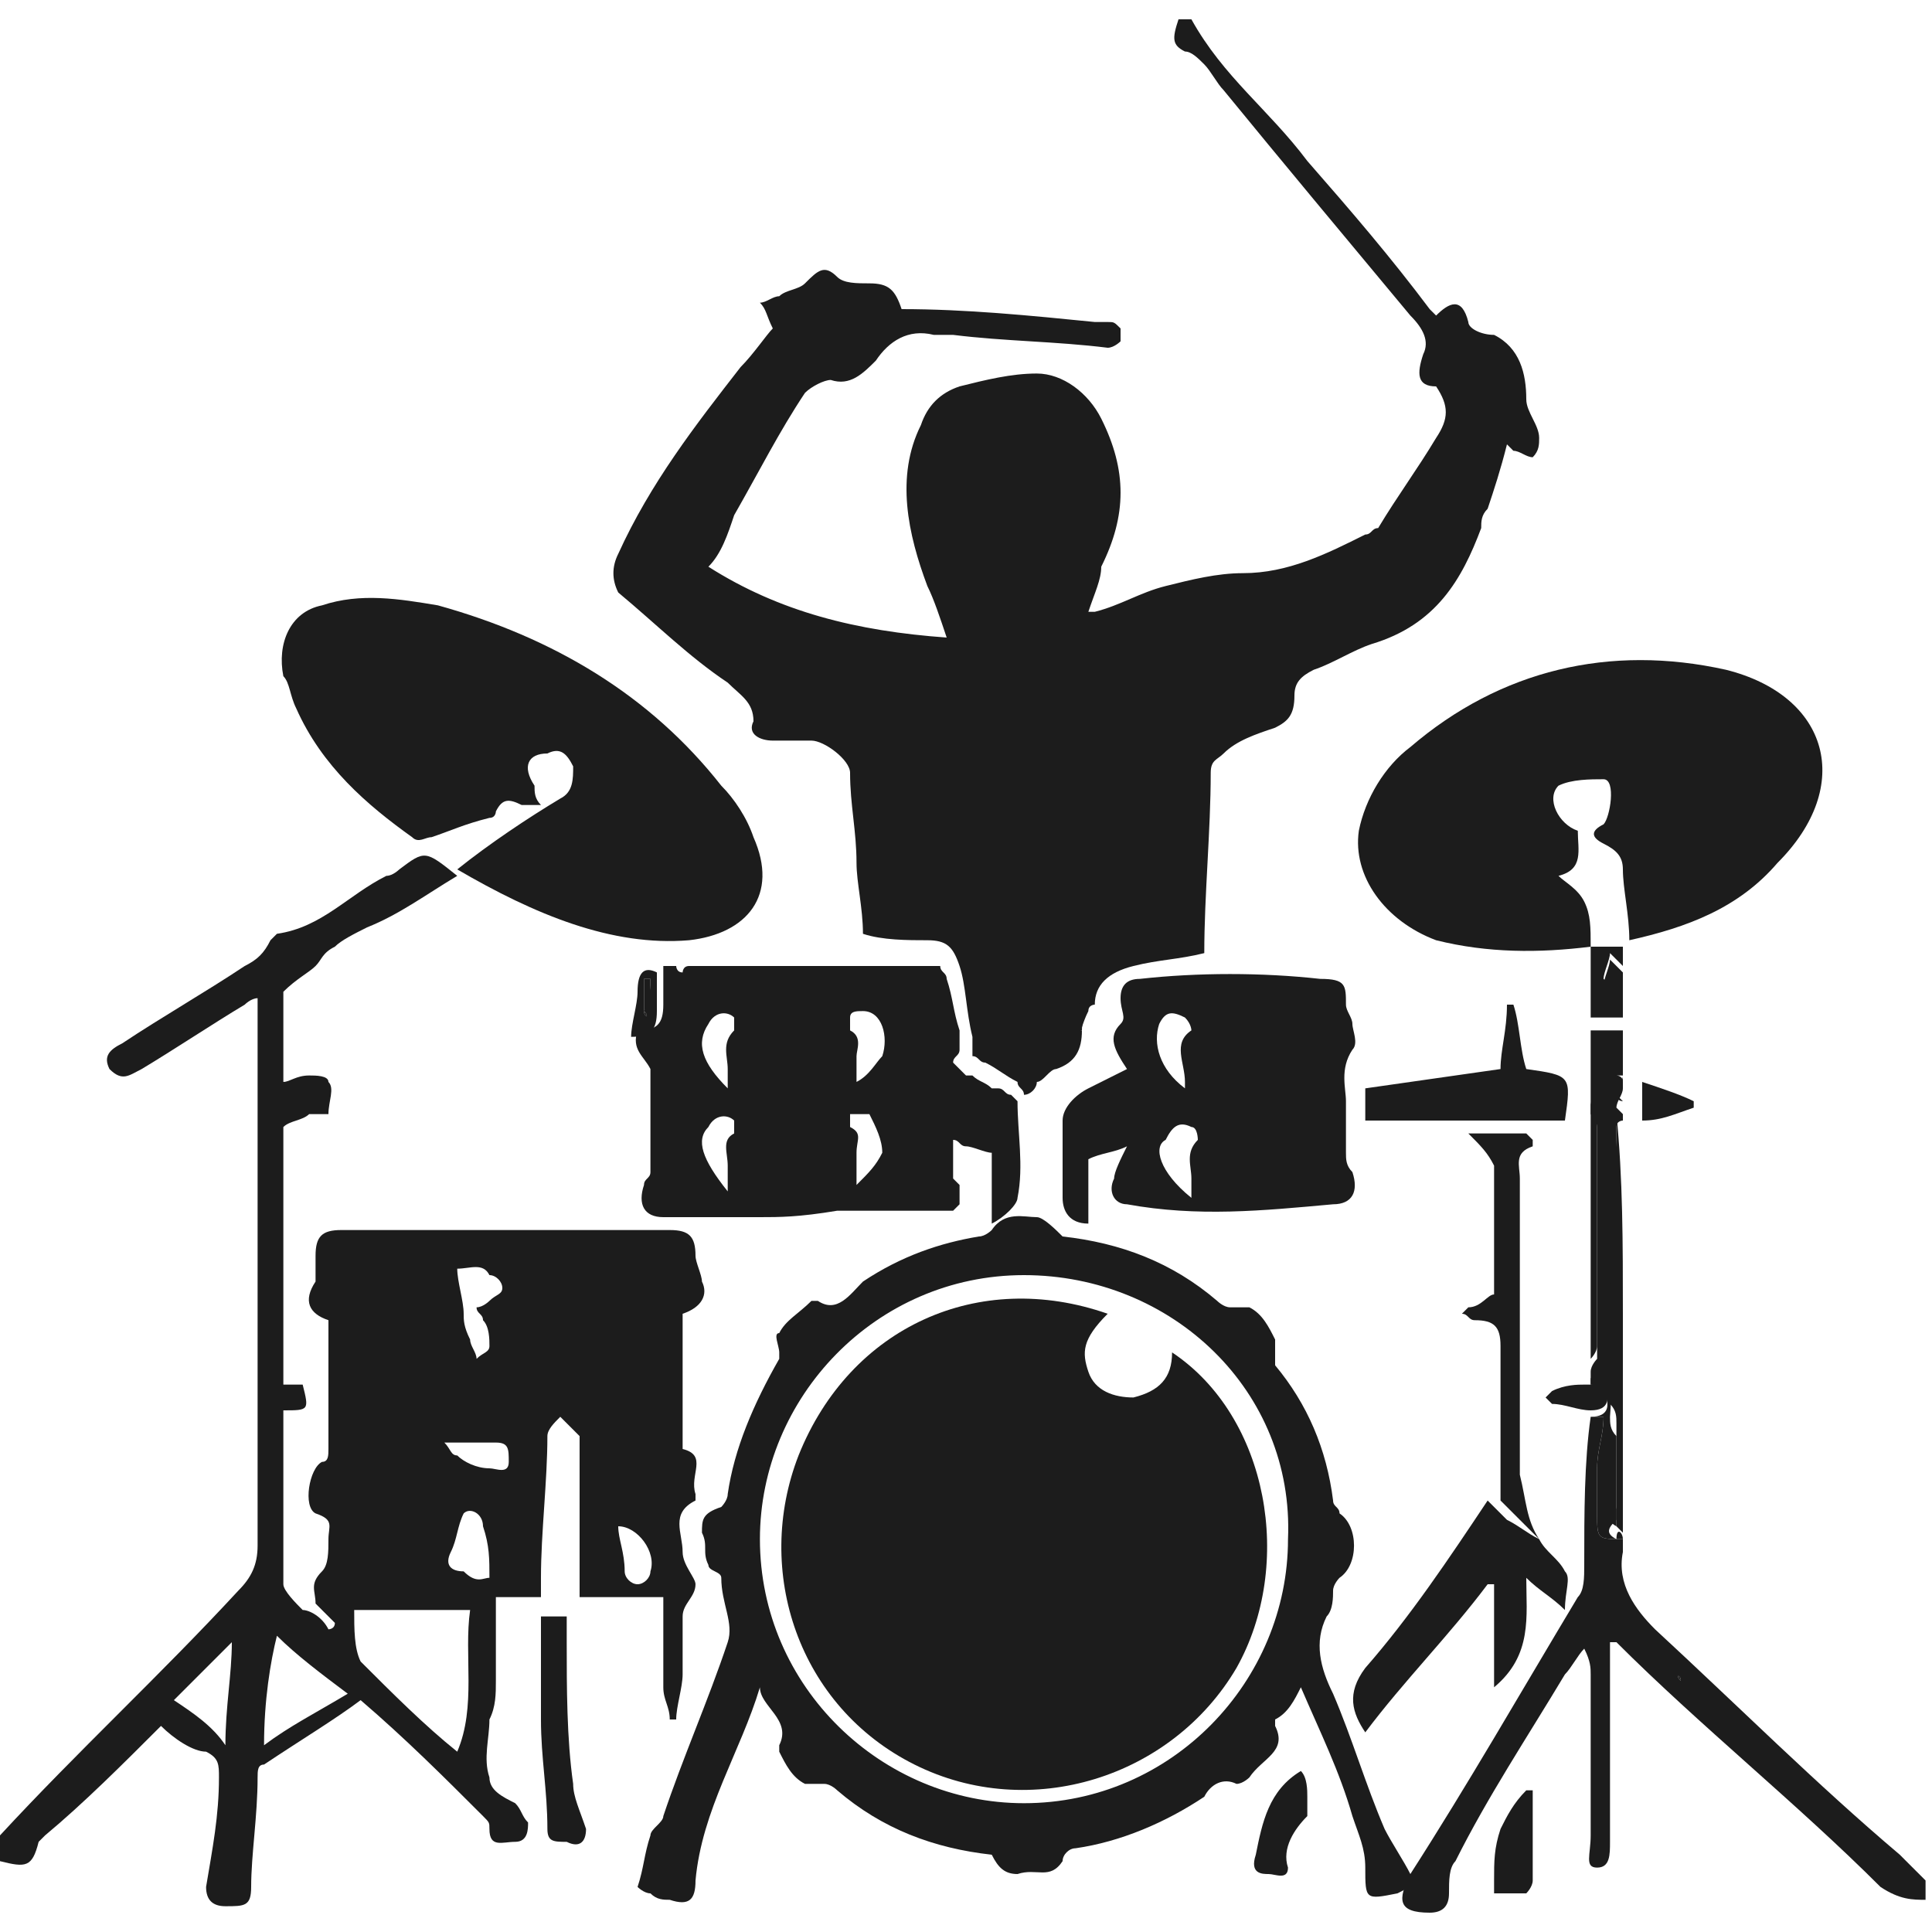 <?xml version="1.0" encoding="utf-8"?>
<!-- Generator: Adobe Illustrator 19.0.0, SVG Export Plug-In . SVG Version: 6.00 Build 0)  -->
<svg version="1.1" id="drummer-icon" xmlns="http://www.w3.org/2000/svg" xmlns:xlink="http://www.w3.org/1999/xlink" x="0px"
	 y="0px" viewBox="0 0 30 30" style="enable-background:new 0 0 30 30;" xml:space="preserve">
<style type="text/css">
	.st0{fill:#1C1C1C;}
</style>
<g id="drummer">
	<path id="XMLID_431_" class="st0" d="M16.8,16c0,0.3-0.1,0.5-0.4,0.6c-0.1,0-0.2,0.2-0.3,0.2C16.1,16.9,16,17,15.9,17
		c0-0.1-0.1-0.1-0.1-0.2c-0.2-0.1-0.3-0.2-0.5-0.3c-0.1,0-0.1-0.1-0.2-0.1c0-0.1,0-0.2,0-0.3c-0.1-0.4-0.1-0.8-0.2-1.1
		c-0.1-0.3-0.2-0.4-0.5-0.4c-0.3,0-0.7,0-1-0.1c0-0.4-0.1-0.8-0.1-1.1c0-0.5-0.1-0.9-0.1-1.4c0-0.2-0.4-0.5-0.6-0.5
		c-0.2,0-0.4,0-0.6,0c-0.2,0-0.4-0.1-0.3-0.3c0-0.3-0.2-0.4-0.4-0.6c-0.6-0.4-1.1-0.9-1.7-1.4C9.5,9,9.5,8.8,9.6,8.6
		c0.5-1.1,1.2-2,1.9-2.9c0.2-0.2,0.4-0.5,0.5-0.6c-0.1-0.2-0.1-0.3-0.2-0.4c0.1,0,0.2-0.1,0.3-0.1c0.1-0.1,0.3-0.1,0.4-0.2
		c0.2-0.2,0.3-0.3,0.5-0.1c0.1,0.1,0.3,0.1,0.5,0.1c0.3,0,0.4,0.1,0.5,0.4C15,4.8,16,4.9,17,5C17,5,17.1,5,17.2,5
		c0.1,0,0.1,0,0.2,0.1c0,0.1,0,0.1,0,0.2c0,0-0.1,0.1-0.2,0.1c-0.8-0.1-1.6-0.1-2.4-0.2c-0.1,0-0.2,0-0.3,0
		c-0.4-0.1-0.7,0.1-0.9,0.4c-0.2,0.2-0.4,0.4-0.7,0.3c-0.1,0-0.3,0.1-0.4,0.2c-0.4,0.6-0.7,1.2-1.1,1.9c-0.1,0.3-0.2,0.6-0.4,0.8
		c1.1,0.7,2.3,1,3.7,1.1c-0.1-0.3-0.2-0.6-0.3-0.8c-0.3-0.8-0.5-1.7-0.1-2.5c0.1-0.3,0.3-0.5,0.6-0.6c0.4-0.1,0.8-0.2,1.2-0.2
		c0.4,0,0.8,0.3,1,0.7c0.4,0.8,0.4,1.5,0,2.3C17.1,9,17,9.2,16.9,9.5c0,0,0,0,0.1,0c0.4-0.1,0.7-0.3,1.1-0.4
		c0.4-0.1,0.8-0.2,1.2-0.2c0.7,0,1.3-0.3,1.9-0.6c0.1,0,0.1-0.1,0.2-0.1c0.3-0.5,0.6-0.9,0.9-1.4c0.2-0.3,0.2-0.5,0-0.8
		C22,6,22,5.8,22.1,5.5c0.1-0.2,0-0.4-0.2-0.6c-1-1.2-2-2.4-2.9-3.5c-0.1-0.1-0.2-0.3-0.3-0.4c-0.1-0.1-0.2-0.2-0.3-0.2
		c-0.2-0.1-0.2-0.2-0.1-0.5c0.1,0,0.2,0,0.2,0c0.5,0.9,1.2,1.4,1.8,2.2C21,3.3,21.6,4,22.2,4.8c0,0,0.1,0.1,0.1,0.1
		c0.2-0.2,0.4-0.3,0.5,0.1c0,0.1,0.2,0.2,0.4,0.2c0.4,0.2,0.5,0.6,0.5,1c0,0.2,0.2,0.4,0.2,0.6c0,0.1,0,0.2-0.1,0.3
		c-0.1,0-0.2-0.1-0.3-0.1c0,0-0.1-0.1-0.1-0.1c-0.1,0.4-0.2,0.7-0.3,1C23,8,23,8.1,23,8.2c-0.3,0.8-0.7,1.5-1.7,1.8
		c-0.3,0.1-0.6,0.3-0.9,0.4c-0.2,0.1-0.3,0.2-0.3,0.4c0,0.3-0.1,0.4-0.3,0.5c-0.3,0.1-0.6,0.2-0.8,0.4c-0.1,0.1-0.2,0.1-0.2,0.3
		c0,0.9-0.1,1.9-0.1,2.8c-0.4,0.1-0.7,0.1-1.1,0.2c-0.4,0.1-0.6,0.3-0.6,0.6c0,0-0.1,0-0.1,0.1c-0.1,0.2-0.1,0.3-0.2,0.5
		C16.7,16,16.7,16,16.8,16z"/>
	<path id="XMLID_422_" class="st0" d="M4.9,24.9c0-0.2-0.1-0.3,0.1-0.5c0.1-0.1,0.1-0.3,0.1-0.5c0-0.2,0.1-0.3-0.2-0.4
		c-0.2-0.1-0.1-0.7,0.1-0.8c0.1,0,0.1-0.1,0.1-0.2c0-0.7,0-1.3,0-2c-0.3-0.1-0.4-0.3-0.2-0.6c0-0.1,0-0.2,0-0.4
		c0-0.3,0.1-0.4,0.4-0.4c1.7,0,3.4,0,5.1,0c0.3,0,0.4,0.1,0.4,0.4c0,0.1,0.1,0.3,0.1,0.4c0.1,0.2,0,0.4-0.3,0.5c0,0.6,0,1.3,0,1.9
		c0,0.1,0,0.1,0,0.2c0.4,0.1,0.1,0.4,0.2,0.7c0,0,0,0.1,0,0.1c-0.4,0.2-0.2,0.5-0.2,0.8c0,0.2,0.2,0.4,0.2,0.5
		c0,0.2-0.2,0.3-0.2,0.5c0,0.3,0,0.6,0,0.9c0,0.2-0.1,0.5-0.1,0.7c0,0-0.1,0-0.1,0c0-0.2-0.1-0.3-0.1-0.5c0-0.4,0-0.9,0-1.4
		c-0.5,0-0.9,0-1.3,0c0-0.4,0-0.8,0-1.2c0-0.4,0-0.7,0-1.1c0-0.1,0-0.2,0-0.2c-0.1-0.1-0.2-0.2-0.3-0.3c-0.1,0.1-0.2,0.2-0.2,0.3
		c0,0.7-0.1,1.5-0.1,2.2c0,0.1,0,0.2,0,0.3c-0.3,0-0.5,0-0.7,0c0,0.5,0,0.9,0,1.3c0,0.2,0,0.4-0.1,0.6c0,0.3-0.1,0.6,0,0.9
		c0,0.2,0.2,0.3,0.4,0.4c0.1,0.1,0.1,0.2,0.2,0.3c0,0.1,0,0.3-0.2,0.3c-0.2,0-0.4,0.1-0.4-0.2c0-0.1,0-0.1-0.1-0.2
		c-0.6-0.6-1.2-1.2-1.9-1.8c-0.4,0.3-0.9,0.6-1.5,1c-0.1,0-0.1,0.1-0.1,0.2c0,0.6-0.1,1.2-0.1,1.7c0,0.3-0.1,0.3-0.4,0.3
		c-0.2,0-0.3-0.1-0.3-0.3c0.1-0.6,0.2-1.1,0.2-1.7c0-0.2,0-0.3-0.2-0.4C3,27.2,2.7,27,2.5,26.8c-0.6,0.6-1.2,1.2-1.8,1.7
		c0,0-0.1,0.1-0.1,0.1C0.5,29,0.4,29,0,28.9c0-0.1,0-0.3,0-0.4c1.2-1.3,2.5-2.5,3.7-3.8C3.9,24.5,4,24.3,4,24c0-2.8,0-5.5,0-8.3
		c0-0.1,0-0.1,0-0.2c-0.1,0-0.2,0.1-0.2,0.1c-0.5,0.3-1.1,0.7-1.6,1c-0.2,0.1-0.3,0.2-0.5,0c-0.1-0.2,0-0.3,0.2-0.4
		c0.6-0.4,1.3-0.8,1.9-1.2c0.2-0.1,0.3-0.2,0.4-0.4c0,0,0.1-0.1,0.1-0.1C5,14.4,5.4,13.9,6,13.6c0.1,0,0.2-0.1,0.2-0.1
		c0.4-0.3,0.4-0.3,0.9,0.1c-0.5,0.3-0.9,0.6-1.4,0.8c-0.2,0.1-0.4,0.2-0.5,0.3C5,14.8,5,14.9,4.9,15c-0.1,0.1-0.3,0.2-0.5,0.4
		c0,0.4,0,0.9,0,1.4c0.1,0,0.2-0.1,0.4-0.1c0.1,0,0.3,0,0.3,0.1c0.1,0.1,0,0.3,0,0.5c-0.1,0-0.2,0-0.3,0c0,0,0,0,0,0
		c-0.1,0.1-0.3,0.1-0.4,0.2c0,1.3,0,2.6,0,4c0.1,0,0.2,0,0.3,0c0.1,0.4,0.1,0.4-0.3,0.4c0,0.9,0,1.8,0,2.7c0,0.1,0.2,0.3,0.3,0.4
		C4.8,25,5,25.1,5.1,25.3c0,0,0.1,0,0.1-0.1C5.1,25.1,5,25,4.9,24.9z M7.1,27.2c0.3-0.7,0.1-1.5,0.2-2.2c-0.6,0-1.1,0-1.8,0
		c0,0.3,0,0.6,0.1,0.8C6.1,26.3,6.6,26.8,7.1,27.2z M4.1,27.1c0.4-0.3,0.8-0.5,1.3-0.8c-0.4-0.3-0.8-0.6-1.1-0.9
		C4.2,25.8,4.1,26.4,4.1,27.1z M2.7,26.4c0.3,0.2,0.6,0.4,0.8,0.7c0-0.6,0.1-1.1,0.1-1.6C3.3,25.8,3,26.1,2.7,26.4z M7.1,19.7
		c0,0.2,0.1,0.5,0.1,0.7c0,0.1,0,0.2,0.1,0.4c0,0.1,0.1,0.2,0.1,0.3c0.1-0.1,0.2-0.1,0.2-0.2c0-0.1,0-0.3-0.1-0.4
		c0-0.1-0.1-0.1-0.1-0.2c0.1,0,0.2-0.1,0.2-0.1c0.1-0.1,0.2-0.1,0.2-0.2c0-0.1-0.1-0.2-0.2-0.2C7.5,19.6,7.3,19.7,7.1,19.7z
		 M7.6,24.5c0-0.3,0-0.5-0.1-0.8c0-0.2-0.2-0.3-0.3-0.2c-0.1,0.2-0.1,0.4-0.2,0.6c-0.1,0.2,0,0.3,0.2,0.3
		C7.4,24.6,7.5,24.5,7.6,24.5z M9.6,23.7c0,0.2,0.1,0.4,0.1,0.7c0,0.1,0.1,0.2,0.2,0.2c0.1,0,0.2-0.1,0.2-0.2
		C10.2,24.1,9.9,23.7,9.6,23.7z M6.9,22.4C7,22.5,7,22.6,7.1,22.6c0.1,0.1,0.3,0.2,0.5,0.2c0.1,0,0.3,0.1,0.3-0.1
		c0-0.2,0-0.3-0.2-0.3C7.4,22.4,7.2,22.4,6.9,22.4z"/>
	<path id="XMLID_419_" class="st0" d="M24.7,28.5c0-0.8,0-1.6,0-2.5c0-0.1,0-0.2-0.1-0.4c-0.1,0.1-0.2,0.3-0.3,0.4
		c-0.6,1-1.2,1.9-1.7,2.9c-0.1,0.1-0.1,0.3-0.1,0.5c0,0.2-0.1,0.3-0.3,0.3c-0.5,0-0.5-0.2-0.3-0.6c0.9-1.4,1.7-2.8,2.6-4.3
		c0.1-0.1,0.1-0.3,0.1-0.5c0-0.8,0-1.6,0.1-2.3c0.1,0,0.2,0,0.2,0c0,0.3-0.1,0.5-0.1,0.8c0,0.2,0,0.5,0,0.7c0,0.4,0,0.4,0.4,0.4
		c0,0.1,0,0.1,0,0.2c-0.1,0.5,0.2,0.9,0.5,1.2c1.3,1.2,2.5,2.4,3.8,3.5c0.1,0.1,0.3,0.3,0.4,0.4c0,0.1,0,0.2,0,0.3
		c-0.2,0-0.4,0-0.7-0.2c-1.3-1.3-2.8-2.5-4.1-3.8c0,0,0,0-0.1,0c0,0.3,0,0.5,0,0.8c0,0.8,0,1.6,0,2.3c0,0.2,0,0.4-0.2,0.4
		C24.6,29,24.7,28.8,24.7,28.5C24.7,28.5,24.7,28.5,24.7,28.5z M26.1,26.1C26.1,26.1,26.1,26.1,26.1,26.1
		C26.1,26.1,26.1,26.1,26.1,26.1C26.1,26,26.1,26,26.1,26.1C26.1,26,26,26,26.1,26.1C26.1,26,26.1,26,26.1,26.1z"/>
	<path id="XMLID_418_" class="st0" d="M7.1,13.5c0.5-0.4,1.1-0.8,1.6-1.1c0.2-0.1,0.2-0.3,0.2-0.5c-0.1-0.2-0.2-0.3-0.4-0.2
		c-0.3,0-0.4,0.2-0.2,0.5c0,0.1,0,0.2,0.1,0.3c-0.1,0-0.2,0-0.3,0c-0.2-0.1-0.3-0.1-0.4,0.1c0,0,0,0.1-0.1,0.1
		C7.2,12.8,7,12.9,6.7,13c-0.1,0-0.2,0.1-0.3,0c-0.7-0.5-1.4-1.1-1.8-2c-0.1-0.2-0.1-0.4-0.2-0.5c-0.1-0.5,0.1-1,0.6-1.1
		c0.6-0.2,1.2-0.1,1.8,0c1.8,0.5,3.3,1.4,4.4,2.8c0.2,0.2,0.4,0.5,0.5,0.8c0.4,0.9-0.1,1.5-1,1.6C9.5,14.7,8.3,14.2,7.1,13.5z"/>
	<path id="XMLID_417_" class="st0" d="M24.7,14.7c-0.8,0.1-1.6,0.1-2.4-0.1c-0.8-0.3-1.3-1-1.2-1.7c0.1-0.5,0.4-1,0.8-1.3
		c1.4-1.2,3.1-1.6,4.9-1.2c1.6,0.4,2,1.8,0.8,3c-0.6,0.7-1.4,1-2.3,1.2c0-0.4-0.1-0.8-0.1-1.1c0-0.2-0.1-0.3-0.3-0.4
		c-0.2-0.1-0.2-0.2,0-0.3c0.1-0.1,0.2-0.7,0-0.7c-0.2,0-0.5,0-0.7,0.1c-0.2,0.2,0,0.6,0.3,0.7c0,0.3,0.1,0.6-0.3,0.7
		c0.1,0.1,0.3,0.2,0.4,0.4C24.7,14.2,24.7,14.4,24.7,14.7C24.7,14.7,24.7,14.7,24.7,14.7z"/>
	<path id="XMLID_414_" class="st0" d="M16.5,19.2c0.9,0.1,1.7,0.4,2.4,1c0,0,0.1,0.1,0.2,0.1c0.1,0,0.3,0,0.3,0
		c0.2,0.1,0.3,0.3,0.4,0.5c0,0.1,0,0.2,0,0.4c0.5,0.6,0.8,1.3,0.9,2.1c0,0.1,0.1,0.1,0.1,0.2c0.3,0.2,0.3,0.8,0,1
		c0,0-0.1,0.1-0.1,0.2c0,0.1,0,0.3-0.1,0.4c-0.2,0.4-0.1,0.8,0.1,1.2c0.3,0.7,0.5,1.4,0.8,2.1c0.1,0.2,0.3,0.5,0.4,0.7
		c0,0.2,0,0.2-0.2,0.3c-0.5,0.1-0.5,0.1-0.5-0.4c0-0.3-0.1-0.5-0.2-0.8c-0.2-0.7-0.5-1.3-0.8-2c-0.1,0.2-0.2,0.4-0.4,0.5
		c0,0,0,0.1,0,0.1c0.2,0.4-0.2,0.5-0.4,0.8c0,0-0.1,0.1-0.2,0.1c-0.2-0.1-0.4,0-0.5,0.2c-0.6,0.4-1.3,0.7-2,0.8
		c-0.1,0-0.2,0.1-0.2,0.2c-0.2,0.3-0.4,0.1-0.7,0.2c-0.2,0-0.3-0.1-0.4-0.3c-0.9-0.1-1.7-0.4-2.4-1c0,0-0.1-0.1-0.2-0.1
		c-0.1,0-0.3,0-0.3,0c-0.2-0.1-0.3-0.3-0.4-0.5c0,0,0-0.1,0-0.1c0.2-0.4-0.3-0.6-0.3-0.9c-0.3,1-0.9,1.9-1,3c0,0.3-0.1,0.4-0.4,0.3
		c-0.1,0-0.2,0-0.3-0.1c-0.1,0-0.2-0.1-0.2-0.1c0.1-0.3,0.1-0.5,0.2-0.8c0-0.1,0.2-0.2,0.2-0.3c0.3-0.9,0.7-1.8,1-2.7
		c0.1-0.3-0.1-0.6-0.1-1c0-0.1-0.2-0.1-0.2-0.2c-0.1-0.2,0-0.3-0.1-0.5c0-0.2,0-0.3,0.3-0.4c0,0,0.1-0.1,0.1-0.2
		c0.1-0.7,0.4-1.4,0.8-2.1c0,0,0-0.1,0-0.1c0-0.1-0.1-0.3,0-0.3c0.1-0.2,0.3-0.3,0.5-0.5c0,0,0,0,0.1,0c0.3,0.2,0.5-0.1,0.7-0.3
		c0.6-0.4,1.2-0.6,1.8-0.7c0.1,0,0.2-0.1,0.2-0.1c0.2-0.3,0.5-0.2,0.7-0.2C16.2,18.9,16.4,19.1,16.5,19.2
		C16.5,19.2,16.5,19.2,16.5,19.2z M15.9,19.8c-2.3,0-4.1,1.9-4.1,4.1c0,2.3,1.9,4.1,4.1,4.1c2.3,0,4.1-1.9,4.1-4.1
		C20.1,21.6,18.2,19.8,15.9,19.8z"/>
	<path id="XMLID_408_" class="st0" d="M11.8,18.9c-0.1,0-0.2,0-0.3,0c-0.1,0-0.1,0-0.2,0c-0.1,0-0.2,0-0.2,0c0,0-0.1,0-0.1,0
		c-0.2,0-0.5,0-0.7,0c-0.3,0-0.4-0.2-0.3-0.5c0-0.1,0.1-0.1,0.1-0.2c0-0.1,0-0.1,0-0.2c0-0.4,0-0.8,0-1.2c0-0.1,0-0.1,0-0.2
		c-0.1-0.2-0.3-0.3-0.2-0.6c0.3,0,0.4-0.1,0.4-0.4c0-0.2,0-0.4,0-0.6c0.1,0,0.1,0,0.2,0c0,0,0,0.1,0.1,0.1c0,0,0-0.1,0.1-0.1
		c1.3,0,2.5,0,3.8,0c0,0,0.1,0,0.1,0c0,0.1,0.1,0.1,0.1,0.2c0.1,0.3,0.1,0.5,0.2,0.8c0,0.1,0,0.2,0,0.3c0,0.1-0.1,0.1-0.1,0.2
		c0.1,0.1,0.1,0.1,0.2,0.2c0,0,0.1,0,0.1,0c0,0,0,0,0,0c0.1,0.1,0.2,0.1,0.3,0.2c0,0,0,0,0.1,0c0.1,0,0.1,0.1,0.2,0.1
		c0,0,0.1,0.1,0.1,0.1c0,0.5,0.1,1,0,1.5c0,0.1-0.2,0.3-0.4,0.4c0-0.4,0-0.7,0-1.1c-0.1,0-0.3-0.1-0.4-0.1c-0.1,0-0.1-0.1-0.2-0.1
		c0,0.1,0,0.1,0,0.2c0,0,0,0.1,0,0.1c0,0,0,0.1,0,0.1c0,0.1,0,0.1,0,0.2c0,0,0.1,0.1,0.1,0.1c0,0.1,0,0.2,0,0.3c0,0-0.1,0.1-0.1,0.1
		c-0.6,0-1.2,0-1.8,0C12.4,18.9,12.1,18.9,11.8,18.9C11.8,18.9,11.8,18.9,11.8,18.9z M11.3,16.9c0-0.1,0-0.2,0-0.3
		c0-0.2-0.1-0.4,0.1-0.6c0,0,0-0.2,0-0.2c-0.1-0.1-0.3-0.1-0.4,0.1C10.8,16.2,10.9,16.5,11.3,16.9z M13.3,16.8
		C13.3,16.8,13.3,16.9,13.3,16.8c0.2-0.1,0.3-0.3,0.4-0.4c0.1-0.3,0-0.7-0.3-0.7c-0.1,0-0.2,0-0.2,0.1c0,0,0,0.2,0,0.2
		c0.2,0.1,0.1,0.3,0.1,0.4C13.3,16.5,13.3,16.7,13.3,16.8z M13.3,18.4C13.3,18.4,13.3,18.5,13.3,18.4c0.2-0.2,0.3-0.3,0.4-0.5
		c0-0.2-0.1-0.4-0.2-0.6c0,0-0.2,0-0.3,0c0,0,0,0.2,0,0.2c0.2,0.1,0.1,0.2,0.1,0.4C13.3,18.1,13.3,18.3,13.3,18.4z M11.3,18.5
		c0-0.2,0-0.3,0-0.4c0-0.2-0.1-0.4,0.1-0.5c0,0,0-0.2,0-0.2c-0.1-0.1-0.3-0.1-0.4,0.1C10.8,17.7,10.9,18,11.3,18.5z"/>
	<path id="XMLID_404_" class="st0" d="M17.5,17.8c-0.2,0.1-0.4,0.1-0.6,0.2c0,0.3,0,0.6,0,1c-0.3,0-0.4-0.2-0.4-0.4
		c0-0.4,0-0.8,0-1.2c0-0.2,0.2-0.4,0.4-0.5c0.2-0.1,0.4-0.2,0.6-0.3c-0.2-0.3-0.3-0.5-0.1-0.7c0.1-0.1,0-0.2,0-0.4
		c0-0.2,0.1-0.3,0.3-0.3c0.9-0.1,1.9-0.1,2.8,0c0.4,0,0.4,0.1,0.4,0.4c0,0.1,0.1,0.2,0.1,0.3c0,0.1,0.1,0.3,0,0.4
		c-0.2,0.3-0.1,0.6-0.1,0.8c0,0.3,0,0.5,0,0.8c0,0.1,0,0.2,0.1,0.3c0.1,0.3,0,0.5-0.3,0.5c-1.1,0.1-2.1,0.2-3.2,0
		c-0.2,0-0.3-0.2-0.2-0.4C17.3,18.2,17.4,18,17.5,17.8z M18.4,16.9c0-0.1,0-0.1,0-0.1c0-0.3-0.2-0.6,0.1-0.8c0,0,0-0.1-0.1-0.2
		c-0.2-0.1-0.3-0.1-0.4,0.1C17.9,16.2,18,16.6,18.4,16.9z M18.5,18.6c0-0.2,0-0.3,0-0.3c0-0.2-0.1-0.4,0.1-0.6c0,0,0-0.2-0.1-0.2
		c-0.2-0.1-0.3,0-0.4,0.2C17.9,17.8,18,18.2,18.5,18.6z"/>
	<path id="XMLID_403_" class="st0" d="M23.9,23.9c0.1,0.2,0.3,0.3,0.4,0.5c0.1,0.1,0,0.3,0,0.6c-0.2-0.2-0.4-0.3-0.6-0.5
		c0,0.6,0.1,1.2-0.5,1.7c0-0.5,0-1.1,0-1.6c0,0,0,0-0.1,0c-0.6,0.8-1.3,1.5-1.9,2.3c-0.2-0.3-0.3-0.6,0-1c0.7-0.8,1.3-1.7,1.9-2.6
		c0.1,0.1,0.2,0.2,0.3,0.3C23.6,23.7,23.7,23.8,23.9,23.9z"/>
	<path id="XMLID_402_" class="st0" d="M23.9,23.9c-0.1-0.1-0.2-0.2-0.3-0.3c-0.1-0.1-0.2-0.2-0.3-0.3c0-0.1,0-0.1,0-0.2
		c0,0,0,0,0-0.1c0-0.7,0-1.4,0-2.1c0-0.3-0.1-0.4-0.4-0.4c-0.1,0-0.1-0.1-0.2-0.1c0,0,0.1-0.1,0.1-0.1c0.2,0,0.3-0.2,0.4-0.2
		c0,0,0,0,0-0.1c0-0.5,0-1.1,0-1.6c0-0.1,0-0.2,0-0.3c-0.1-0.2-0.2-0.3-0.4-0.5c0.4,0,0.6,0,0.9,0c0,0,0.1,0.1,0.1,0.1
		c0,0,0,0.1,0,0.1c-0.3,0.1-0.2,0.3-0.2,0.5c0,0.6,0,1.3,0,1.9c0,0,0,0,0,0.1c0,0.1,0,0.1,0,0.2c0,0,0,0,0,0.1c0,0.8,0,1.6,0,2.3
		C23.7,23.3,23.7,23.6,23.9,23.9z"/>
	<path id="XMLID_401_" class="st0" d="M21.2,17.4c0-0.2,0-0.3,0-0.5c0.7-0.1,1.4-0.2,2.1-0.3c0-0.3,0.1-0.6,0.1-1c0,0,0.1,0,0.1,0
		c0.1,0.3,0.1,0.7,0.2,1c0.7,0.1,0.7,0.1,0.6,0.8C23.3,17.4,22.3,17.4,21.2,17.4z"/>
	<path id="XMLID_400_" class="st0" d="M25.2,23.9c-0.4,0-0.4,0-0.4-0.4c0-0.2,0-0.5,0-0.7c0-0.3,0.1-0.5,0.1-0.8c0,0-0.1,0-0.2,0
		c0,0,0,0,0,0c0.3,0,0.3-0.2,0.2-0.4c-0.1,0-0.1-0.1-0.2-0.1c0-0.1,0-0.2,0-0.2c0-0.1,0.1-0.2,0.1-0.2c0-1.2,0-2.4,0-3.6
		c0-0.1-0.1-0.2-0.1-0.2c0-0.4,0-0.9,0-1.3c0.2,0,0.3,0,0.5,0c0,0.2,0,0.5,0,0.7c0,0-0.1,0-0.1,0c0,0,0.1,0,0.1,0.1c0,0,0,0.1,0,0.1
		c0,0.1-0.1,0.2-0.1,0.3c0,0,0.1,0.1,0.1,0.1c0,0,0,0.1,0,0.1c0,0-0.1,0-0.1,0.1c0,0.1,0,0.3,0,0.4c0,1.4,0,2.7-0.1,4.1
		c0,0.1,0,0.2,0.1,0.3c0,0.4,0,0.9,0,1.3c-0.1,0.1-0.2,0.2,0,0.3C25.1,23.7,25.2,23.8,25.2,23.9C25.2,23.8,25.2,23.8,25.2,23.9z"/>
	<path id="XMLID_399_" class="st0" d="M8.4,25.1c0.1,0,0.3,0,0.4,0c0,0.1,0,0.3,0,0.4c0,0.7,0,1.5,0.1,2.2c0,0.2,0.1,0.4,0.2,0.7
		c0,0.2-0.1,0.3-0.3,0.2c-0.2,0-0.3,0-0.3-0.2c0-0.6-0.1-1.1-0.1-1.7C8.4,26.2,8.4,25.6,8.4,25.1z"/>
	<path id="XMLID_398_" class="st0" d="M20.2,27.5c0.1,0.1,0.1,0.3,0.1,0.4c0,0.1,0,0.3,0,0.3c-0.2,0.2-0.4,0.5-0.3,0.8
		c0,0.2-0.2,0.1-0.3,0.1c-0.1,0-0.3,0-0.2-0.3C19.6,28.3,19.7,27.8,20.2,27.5z"/>
	<path id="XMLID_397_" class="st0" d="M25.1,17.3C25.1,17.3,25.2,17.3,25.1,17.3c0.1,1,0.1,2,0.1,3.1c0,1.1,0,2.3,0,3.4
		c0,0-0.1-0.1-0.1-0.1c0-0.1,0-0.2,0-0.3c0-0.4,0-0.9,0-1.3c0-0.1,0-0.2-0.1-0.3c0-1.4,0-2.7,0.1-4.1C25.1,17.6,25.1,17.5,25.1,17.3
		z"/>
	<path id="XMLID_396_" class="st0" d="M23.8,27.8c0,0.5,0,1,0,1.4c0,0.1-0.1,0.2-0.1,0.2c-0.2,0-0.3,0-0.5,0c0,0,0-0.1,0-0.2
		c0-0.3,0-0.5,0.1-0.8c0.1-0.2,0.2-0.4,0.4-0.6C23.7,27.8,23.8,27.8,23.8,27.8z"/>
	<path id="XMLID_394_" class="st0" d="M24.7,17.1c0,0.1,0.1,0.2,0.1,0.2c0,1.2,0,2.4,0,3.6c0,0.1-0.1,0.2-0.1,0.2
		C24.7,19.8,24.7,18.5,24.7,17.1z"/>
	<path id="XMLID_393_" class="st0" d="M25.2,15.8c-0.2,0-0.3,0-0.5,0c0-0.4,0-0.8,0-1.1c0,0,0,0,0,0c0.2,0,0.3,0,0.5,0
		c0,0.1,0,0.2,0,0.3c-0.1-0.1-0.1-0.1-0.2-0.2c0,0.1-0.1,0.3-0.1,0.4c0,0,0,0.1,0,0.1c0,0,0,0,0,0c0,0,0,0,0-0.1
		c0.1,0.1,0.2,0.1,0.3,0.2C25.2,15.6,25.2,15.7,25.2,15.8z"/>
	<path id="XMLID_392_" class="st0" d="M25.5,17.4c0-0.2,0-0.4,0-0.6c0.3,0.1,0.6,0.2,0.8,0.3c0,0,0,0.1,0,0.1
		C26,17.3,25.8,17.4,25.5,17.4z"/>
	<path id="XMLID_391_" class="st0" d="M24.9,21.5c0.1,0.2,0.1,0.4-0.2,0.4c-0.2,0-0.4-0.1-0.6-0.1c0,0-0.1-0.1-0.1-0.1
		c0,0,0.1-0.1,0.1-0.1c0.2-0.1,0.4-0.1,0.5-0.1C24.8,21.5,24.8,21.5,24.9,21.5z"/>
	<path id="XMLID_388_" class="st0" d="M10.2,15.1c0,0.2,0,0.4,0,0.6c0,0.3-0.1,0.4-0.4,0.4c0-0.2,0.1-0.5,0.1-0.7
		C9.9,15.1,10,15,10.2,15.1z M10,15.7C10,15.8,10.1,15.8,10,15.7c0.1-0.2,0.1-0.4,0.1-0.5c0,0,0,0-0.1,0C10,15.4,10,15.6,10,15.7z"
		/>
	<path id="XMLID_386_" class="st0" d="M25.2,15.6c-0.1-0.1-0.2-0.1-0.3-0.2c0,0,0,0,0-0.1c0-0.1,0.1-0.3,0.1-0.4
		c0.1,0.1,0.1,0.1,0.2,0.2C25.2,15.2,25.2,15.4,25.2,15.6z"/>
	<path id="XMLID_382_" class="st0" d="M16.8,16c-0.1,0-0.1,0-0.2,0c0.1-0.2,0.1-0.3,0.2-0.5c0,0,0.1,0,0.1-0.1
		C16.9,15.6,16.8,15.8,16.8,16z"/>
	<path id="XMLID_371_" class="st0" d="M14.5,17.9c0-0.1,0-0.1,0-0.2c0.1,0,0.1,0.1,0.2,0.1C14.6,17.8,14.5,17.8,14.5,17.9z"/>
	<path id="XMLID_368_" class="st0" d="M25.1,17c0-0.1,0.1-0.2,0.1-0.3C25.2,16.8,25.2,16.9,25.1,17C25.2,17,25.2,17,25.1,17
		C25.1,17,25.1,17,25.1,17z"/>
	<path id="XMLID_363_" class="st0" d="M24.9,21.5c-0.1,0-0.1,0-0.2,0c0,0,0-0.1,0-0.1C24.8,21.4,24.8,21.5,24.9,21.5z"/>
	<path id="XMLID_360_" class="st0" d="M11.3,18.9c0.1,0,0.1,0,0.2,0C11.4,18.9,11.3,18.9,11.3,18.9z"/>
	<path id="XMLID_357_" class="st0" d="M10.5,15.1c0,0,0,0.1-0.1,0.1c0,0,0-0.1-0.1-0.1C10.4,15.1,10.5,15.1,10.5,15.1z"/>
	<path id="XMLID_356_" class="st0" d="M25.2,16.6c0,0-0.1,0-0.1-0.1c0,0,0.1,0,0.1,0C25.2,16.6,25.2,16.6,25.2,16.6z"/>
	<path id="XMLID_354_" class="st0" d="M10,16.6c0,0.1,0,0.1,0,0.2C10,16.7,10,16.6,10,16.6z"/>
	<path id="XMLID_352_" class="st0" d="M23.2,18.2c0,0.1,0,0.2,0,0.3C23.2,18.4,23.2,18.3,23.2,18.2z"/>
	<path id="XMLID_351_" class="st0" d="M10.9,18.9c0,0,0.1,0,0.1,0C11,18.9,10.9,18.9,10.9,18.9z"/>
	<path id="XMLID_350_" class="st0" d="M14.5,18.9c0,0,0.1-0.1,0.1-0.1C14.6,18.8,14.6,18.8,14.5,18.9z"/>
	<path id="XMLID_349_" class="st0" d="M14.6,18.5c0,0-0.1-0.1-0.1-0.1C14.6,18.4,14.6,18.4,14.6,18.5z"/>
	<path id="XMLID_348_" class="st0" d="M14.5,18.2c0,0,0-0.1,0-0.1C14.5,18.1,14.5,18.1,14.5,18.2z"/>
	<path id="XMLID_347_" class="st0" d="M14.4,15.1c0,0-0.1,0-0.1,0C14.4,15.1,14.4,15.1,14.4,15.1z"/>
	<path id="XMLID_346_" class="st0" d="M10,18c0,0.1,0,0.1,0,0.2C10,18.1,10,18.1,10,18z"/>
	<path id="XMLID_344_" class="st0" d="M25.1,17C25.1,17,25.1,17,25.1,17C25.2,17.1,25.2,17.1,25.1,17c0.1,0.1,0.1,0.1,0.1,0.1
		C25.2,17.1,25.1,17.1,25.1,17z"/>
	<path id="XMLID_340_" class="st0" d="M24.7,28.5C24.7,28.5,24.7,28.5,24.7,28.5C24.7,28.5,24.7,28.5,24.7,28.5z"/>
	<path id="XMLID_339_" class="st0" d="M23.6,20.3C23.6,20.3,23.6,20.3,23.6,20.3C23.6,20.3,23.6,20.3,23.6,20.3z"/>
	<path id="XMLID_338_" class="st0" d="M11.8,18.9C11.8,18.9,11.8,18.9,11.8,18.9L11.8,18.9L11.8,18.9z"/>
	<path id="XMLID_337_" class="st0" d="M23.2,23.1C23.2,23.1,23.2,23.2,23.2,23.1C23.2,23.2,23.2,23.1,23.2,23.1z"/>
	<path id="XMLID_336_" class="st0" d="M25.2,17.1C25.2,17.1,25.2,17.1,25.2,17.1C25.2,17,25.2,17,25.2,17.1
		C25.2,17.1,25.2,17.1,25.2,17.1z"/>
	<path id="XMLID_335_" class="st0" d="M23.6,20.6C23.6,20.6,23.6,20.6,23.6,20.6C23.6,20.6,23.6,20.6,23.6,20.6z"/>
	<path id="XMLID_333_" class="st0" d="M23.2,20.1C23.2,20.1,23.2,20.1,23.2,20.1C23.2,20.1,23.2,20.1,23.2,20.1z"/>
	<path id="XMLID_331_" class="st0" d="M12.5,30.7C12.5,30.6,12.5,30.6,12.5,30.7C12.6,30.6,12.6,30.6,12.5,30.7
		C12.5,30.7,12.5,30.7,12.5,30.7z"/>
	<path id="XMLID_330_" class="st0" d="M14.6,30.6C14.7,30.6,14.7,30.6,14.6,30.6C14.7,30.6,14.7,30.6,14.6,30.6
		C14.7,30.6,14.7,30.6,14.6,30.6z"/>
	<path id="XMLID_322_" class="st0" d="M26.1,26.1C26.1,26,26.1,26,26.1,26.1C26,26,26.1,26,26.1,26.1C26.1,26,26.1,26,26.1,26.1
		L26.1,26.1z"/>
	<path id="XMLID_321_" class="st0" d="M26.1,26.1C26.1,26.1,26.1,26.1,26.1,26.1C26.1,26.1,26.1,26.1,26.1,26.1L26.1,26.1z"/>
	<path id="XMLID_311_" class="st0" d="M25.1,23.4c0,0.1,0,0.2,0,0.3C24.9,23.6,25.1,23.5,25.1,23.4z"/>
	<path id="XMLID_310_" class="st0" d="M25.1,17.3c0,0.1,0,0.3,0,0.4C25.1,17.6,25.1,17.5,25.1,17.3z"/>
	<path id="XMLID_309_" class="st0" d="M25.1,21.8c0,0.1,0,0.2,0.1,0.3C25.1,22,25.1,21.9,25.1,21.8z"/>
	<path id="XMLID_308_" class="st0" d="M24.9,15.3C24.9,15.3,24.9,15.3,24.9,15.3c0,0.1,0,0.1,0,0.1c0,0,0,0,0,0
		C24.9,15.3,24.9,15.3,24.9,15.3z"/>
	<path id="XMLID_307_" class="st0" d="M10,15.7c0-0.2,0-0.4,0-0.5c0,0,0,0,0.1,0C10.1,15.4,10.1,15.6,10,15.7
		C10.1,15.8,10,15.8,10,15.7z"/>
	<path id="XMLID_303_" class="st0" d="M17.2,20.4c-0.4,0.4-0.4,0.6-0.3,0.9c0.1,0.3,0.4,0.4,0.7,0.4c0.4-0.1,0.6-0.3,0.6-0.7
		c1.5,1,1.9,3.3,1,4.9c-1,1.7-3.2,2.4-5,1.5c-1.8-0.9-2.5-3-1.8-4.8C13.2,20.6,15.2,19.7,17.2,20.4z"/>
</g>
</svg>
